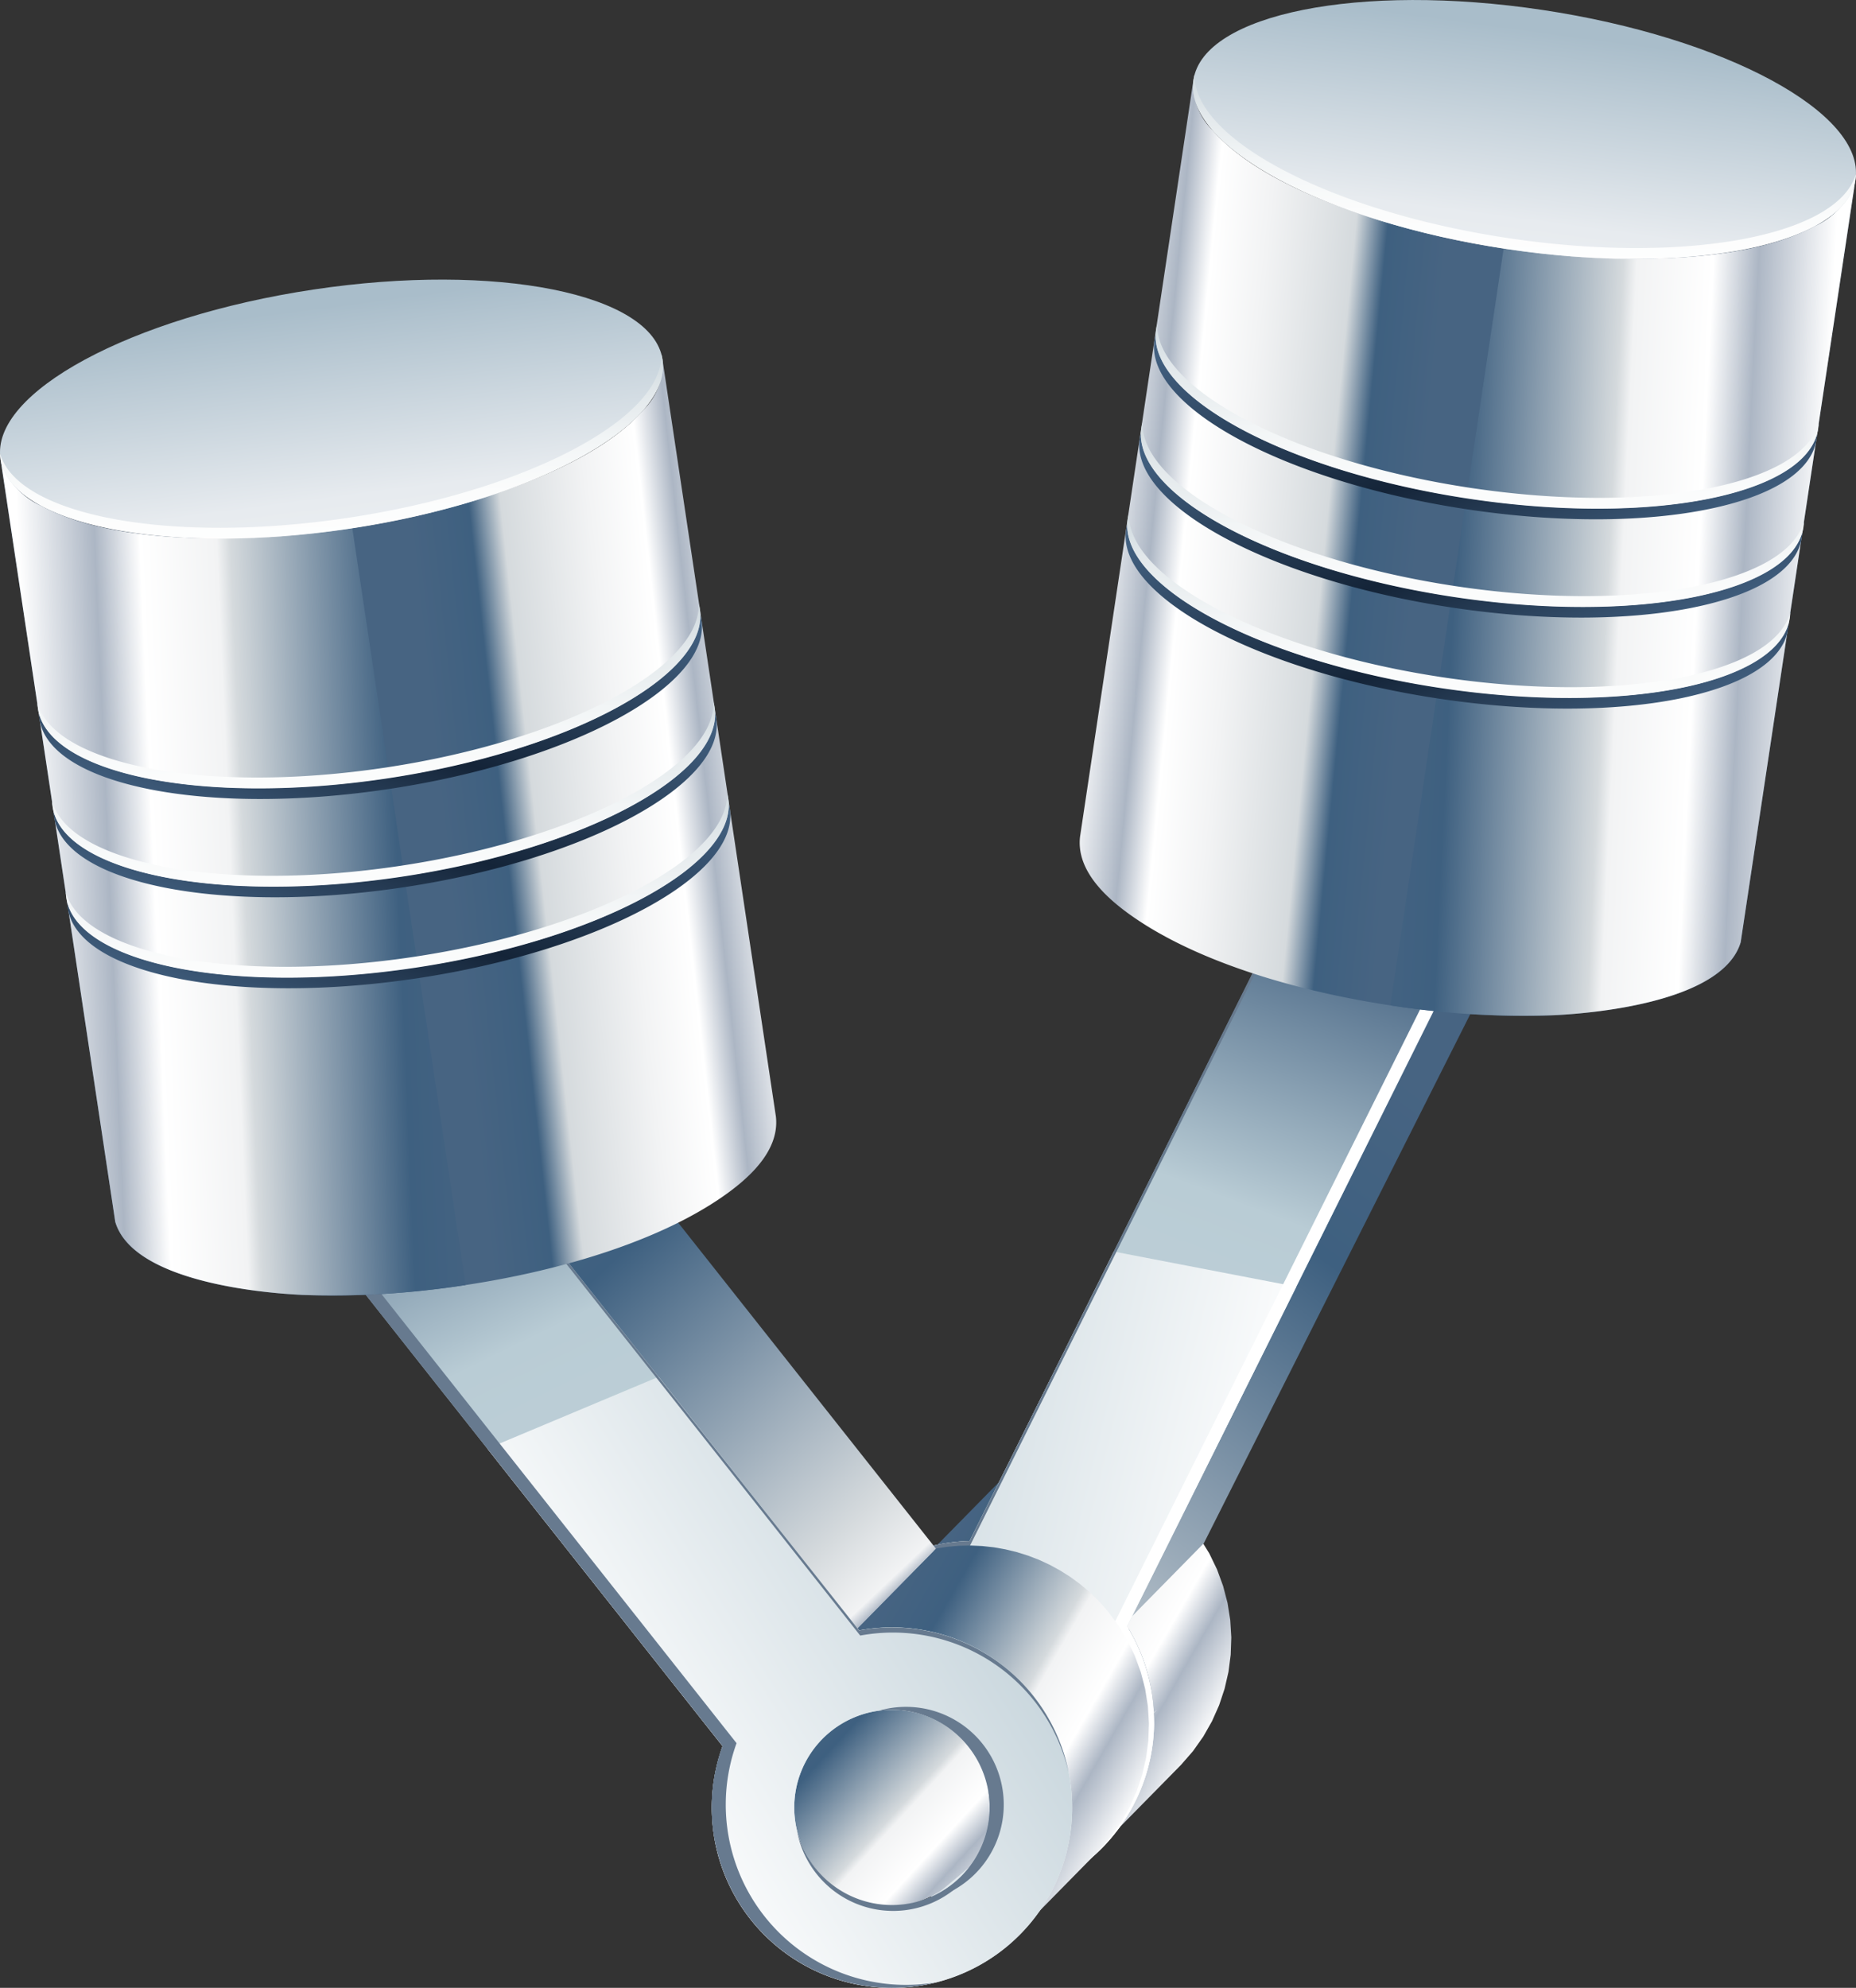 <svg xmlns="http://www.w3.org/2000/svg" xmlns:xlink="http://www.w3.org/1999/xlink" width="91.722" height="98.209" viewBox="0 0 91.722 98.209">
  <rect x="0" y="0" width="91.722" height="98.209" fill="#333333" stroke="none"/>
  <defs>
    <linearGradient id="linear-gradient" x1="0.908" y1="0.736" x2="0.094" y2="0.118" gradientUnits="objectBoundingBox">
      <stop offset="0" stop-color="#fff"/>
      <stop offset="0.17" stop-color="#acb6c4"/>
      <stop offset="0.27" stop-color="#fff"/>
      <stop offset="0.44" stop-color="#f2f3f4"/>
      <stop offset="0.47" stop-color="#d5dadd"/>
      <stop offset="0.81" stop-color="#3e6080"/>
      <stop offset="1" stop-color="#476482"/>
    </linearGradient>
    <linearGradient id="linear-gradient-2" x1="-0.01" y1="1.738" x2="0.63" y2="0.185" gradientUnits="objectBoundingBox">
      <stop offset="0" stop-color="#fff"/>
      <stop offset="0.17" stop-color="#acb6c4"/>
      <stop offset="0.19" stop-color="#f2f3f4"/>
      <stop offset="0.29" stop-color="#d5dadd"/>
      <stop offset="0.81" stop-color="#3e6080"/>
      <stop offset="1" stop-color="#476482"/>
    </linearGradient>
    <linearGradient id="linear-gradient-3" x1="0.566" y1="0.995" x2="0.434" y2="0.005" gradientUnits="objectBoundingBox">
      <stop offset="0" stop-color="#fff"/>
      <stop offset="0.12" stop-color="#fdfffd"/>
      <stop offset="0.7" stop-color="#e7ebef"/>
      <stop offset="1" stop-color="#a9bdca"/>
    </linearGradient>
    <linearGradient id="linear-gradient-4" x1="0.057" y1="2.259" x2="0.61" y2="-0.005" gradientUnits="objectBoundingBox">
      <stop offset="0" stop-color="#fff"/>
      <stop offset="0.12" stop-color="#fdfffd"/>
      <stop offset="0.52" stop-color="#e7ebef"/>
      <stop offset="0.63" stop-color="#fff"/>
      <stop offset="0.65" stop-color="#c7d5dc"/>
      <stop offset="0.87" stop-color="#b9ccd5"/>
      <stop offset="1" stop-color="#446281"/>
    </linearGradient>
    <linearGradient id="linear-gradient-5" x1="-0.625" y1="0.13" x2="1.55" y2="0.81" gradientUnits="objectBoundingBox">
      <stop offset="0" stop-color="#fbfcfd"/>
      <stop offset="0.05" stop-color="#fdfffd"/>
      <stop offset="0.33" stop-color="#c7d5dc"/>
      <stop offset="0.7" stop-color="#fff"/>
      <stop offset="1" stop-color="#446281"/>
    </linearGradient>
    <linearGradient id="linear-gradient-6" x1="0.032" y1="0.466" x2="0.437" y2="0.513" gradientUnits="objectBoundingBox">
      <stop offset="0" stop-color="#fff"/>
      <stop offset="0.17" stop-color="#acb6c4"/>
      <stop offset="0.27" stop-color="#fff"/>
      <stop offset="0.44" stop-color="#f2f3f4"/>
      <stop offset="0.71" stop-color="#d5dadd"/>
      <stop offset="0.81" stop-color="#3e6080"/>
      <stop offset="1" stop-color="#476482"/>
    </linearGradient>
    <linearGradient id="linear-gradient-7" x1="0.92" y1="0.531" x2="-0.045" y2="0.446" xlink:href="#linear-gradient"/>
    <linearGradient id="linear-gradient-8" x1="-0.028" y1="2.17" x2="0.599" y2="0.188" xlink:href="#linear-gradient-3"/>
    <linearGradient id="linear-gradient-9" x1="0.511" y1="0.051" x2="0.468" y2="1.015" gradientUnits="objectBoundingBox">
      <stop offset="0" stop-color="#d1dbe0"/>
      <stop offset="0.168" stop-color="#e2e8eb"/>
      <stop offset="0.4" stop-color="#f2f5f6"/>
      <stop offset="0.659" stop-color="#fbfcfc"/>
      <stop offset="1" stop-color="#fff"/>
    </linearGradient>
    <linearGradient id="linear-gradient-10" x1="-0.049" y1="0.196" x2="0.906" y2="0.863" gradientUnits="objectBoundingBox">
      <stop offset="0" stop-color="#426080"/>
      <stop offset="0.57" stop-color="#142438"/>
      <stop offset="1" stop-color="#426080"/>
    </linearGradient>
    <linearGradient id="linear-gradient-11" x1="0.509" y1="0.027" x2="0.467" y2="1.261" xlink:href="#linear-gradient-9"/>
    <linearGradient id="linear-gradient-13" x1="0.509" y1="0.027" x2="0.467" y2="1.261" xlink:href="#linear-gradient-9"/>
    <linearGradient id="linear-gradient-14" x1="-0.049" y1="0.196" x2="0.906" y2="0.863" xlink:href="#linear-gradient-10"/>
    <linearGradient id="linear-gradient-15" x1="0.509" y1="0.027" x2="0.467" y2="1.261" xlink:href="#linear-gradient-9"/>
    <linearGradient id="linear-gradient-16" x1="0.711" y1="0.759" x2="0.134" y2="0.279" xlink:href="#linear-gradient"/>
    <linearGradient id="linear-gradient-17" x1="0.669" y1="-0.008" x2="0.331" y2="1.008" xlink:href="#linear-gradient-4"/>
    <linearGradient id="linear-gradient-19" x1="0.987" y1="1.135" x2="0.308" y2="0.25" xlink:href="#linear-gradient-2"/>
    <linearGradient id="linear-gradient-20" x1="1.291" y1="2.323" x2="0.295" y2="-0.037" xlink:href="#linear-gradient-4"/>
    <linearGradient id="linear-gradient-21" x1="1.382" y1="-0.08" x2="-0.288" y2="0.999" xlink:href="#linear-gradient-5"/>
    <linearGradient id="linear-gradient-22" x1="0.973" y1="0.459" x2="0.569" y2="0.512" xlink:href="#linear-gradient-6"/>
    <linearGradient id="linear-gradient-23" x1="0.069" y1="0.527" x2="1.037" y2="0.452" xlink:href="#linear-gradient"/>
    <linearGradient id="linear-gradient-24" x1="1.015" y1="2.187" x2="0.401" y2="0.177" xlink:href="#linear-gradient-3"/>
    <linearGradient id="linear-gradient-25" x1="0.488" y1="0.057" x2="0.535" y2="1.018" xlink:href="#linear-gradient-9"/>
    <linearGradient id="linear-gradient-26" x1="1.045" y1="0.149" x2="0.094" y2="0.876" xlink:href="#linear-gradient-10"/>
    <linearGradient id="linear-gradient-27" x1="0.49" y1="0.033" x2="0.538" y2="1.264" xlink:href="#linear-gradient-9"/>
    <linearGradient id="linear-gradient-28" x1="1.045" y1="0.149" x2="0.094" y2="0.876" xlink:href="#linear-gradient-10"/>
    <linearGradient id="linear-gradient-29" x1="0.49" y1="0.033" x2="0.538" y2="1.264" xlink:href="#linear-gradient-9"/>
    <linearGradient id="linear-gradient-30" x1="1.045" y1="0.149" x2="0.094" y2="0.876" xlink:href="#linear-gradient-10"/>
    <linearGradient id="linear-gradient-31" x1="0.49" y1="0.033" x2="0.538" y2="1.264" xlink:href="#linear-gradient-9"/>
  </defs>
  <g id="services3" transform="translate(0 0)">
    <g id="Group_1097" data-name="Group 1097" transform="translate(0 0)">
      <path id="Path_1200" data-name="Path 1200" d="M691.827,290.07l4.052-4.119.588-.675.509-.72.43-.757.352-.789.271-.815.192-.834.11-.848.03-.854-.052-.855-.134-.849-.218-.835-.3-.818-.384-.794-.469-.761-.553-.724-.414-.456-.437-.42-.46-.387-.48-.349-.5-.314-.514-.28-.529-.243-.541-.207-.552-.172-.56-.135-.567-.1-.572-.062-.574-.025-.576.011-.575.05-.571.086-4.052,4.12.571-.087.575-.048L685.5,275l.575.025.571.062.567.1.559.134.552.172.541.207.529.243.514.279.5.316.48.35.459.385.437.42.413.456.553.725.469.761.384.793.3.818.218.836.134.849.053.854-.03.855-.11.847-.192.835-.271.815-.351.789-.431.757-.508.719Z" transform="translate(-637.511 -198.762)" fill-rule="evenodd" fill="url(#linear-gradient)"/>
      <path id="Path_1201" data-name="Path 1201" d="M692.933,279.182l4.052-4.12,15.53-30.831-4.051,4.119Z" transform="translate(-637.492 -198.819)" fill-rule="evenodd" fill="url(#linear-gradient-2)"/>
      <path id="Path_1202" data-name="Path 1202" d="M703.034,242.327l4.251-2.462,7.07,5.319-4.251,2.461Z" transform="translate(-637.47 -198.828)" fill-rule="evenodd" fill="url(#linear-gradient-3)"/>
      <path id="Path_1203" data-name="Path 1203" d="M701.826,242.09l7.781,4.213-16.382,32.864a8.906,8.906,0,1,1-7.781-4.211l16.381-32.866Zm-13.871,37.521a4.831,4.831,0,1,0,1.948,6.548A4.831,4.831,0,0,0,687.956,279.611Z" transform="translate(-637.526 -198.823)" fill-rule="evenodd" fill="url(#linear-gradient-4)"/>
      <path id="Path_1204" data-name="Path 1204" d="M701.586,262.356l-8.36,16.773a8.905,8.905,0,1,1-7.781-4.212l7.126-14.3,9.014,1.737Zm-13.63,17.215a4.831,4.831,0,1,0,1.948,6.548A4.832,4.832,0,0,0,687.956,279.571Z" transform="translate(-637.526 -198.784)" fill-rule="evenodd" fill="url(#linear-gradient-5)"/>
      <path id="Path_1205" data-name="Path 1205" d="M701.826,242.09l7.781,4.213-.105.207-7.676-4.155L685.445,275.22a8.912,8.912,0,0,0-8.7,8.757,8.909,8.909,0,0,1,8.7-9.021l16.381-32.866Zm-8.527,37.2-.073.145A8.95,8.95,0,0,1,694.562,284a8.95,8.95,0,0,0-1.263-4.712ZM690.486,284a4.832,4.832,0,0,1-9.661-.008,4.832,4.832,0,1,0,9.661.008Z" transform="translate(-637.526 -198.823)" fill="#677a8f" fill-rule="evenodd"/>
      <path id="Path_1206" data-name="Path 1206" d="M701.819,242.09,709.6,246.3l-16.382,32.865a8.908,8.908,0,0,1-7.931,13.591,8.908,8.908,0,0,0,7.223-13.591L708.892,246.3l-7.222-3.911.149-.3Zm-16.528,46.588a4.832,4.832,0,0,1,.007-9.638,4.832,4.832,0,1,0-.007,9.638Z" transform="translate(-637.519 -198.823)" fill="#fff" fill-rule="evenodd"/>
      <g id="Group_1090" data-name="Group 1090" transform="translate(53.359)">
        <path id="Path_1207" data-name="Path 1207" d="M729.193,207.755l-5.673,37.7c-.845,2.86-6.869,3.5-9.273,3.61-6.184.278-15.494-1.271-20.655-4.793-1.29-.881-2.919-2.281-2.721-4.022l5.606-37.4a3.172,3.172,0,0,0,.942,2.49c2.768,3.191,9.689,5.058,13.69,5.733,4.43.747,12.019,1.194,16.086-1a3.776,3.776,0,0,0,1.93-2.018Z" transform="translate(-690.856 -198.907)" fill-rule="evenodd" fill="url(#linear-gradient-6)"/>
        <path id="Path_1208" data-name="Path 1208" d="M729.161,207.745l-5.673,37.7c-.845,2.86-6.869,3.5-9.273,3.61a42.637,42.637,0,0,1-8.043-.488l5.6-37.388c4.492.673,11.526.972,15.388-1.113a3.767,3.767,0,0,0,1.93-2.016Z" transform="translate(-690.823 -198.897)" fill-rule="evenodd" fill="url(#linear-gradient-7)"/>
        <path id="Path_1209" data-name="Path 1209" d="M711.939,211.217c-9.033-1.354-15.962-5.1-15.473-8.358s8.21-4.808,17.244-3.453,15.961,5.1,15.472,8.358S720.971,212.57,711.939,211.217Z" transform="translate(-690.844 -198.915)" fill-rule="evenodd" fill="url(#linear-gradient-8)"/>
        <path id="Path_1210" data-name="Path 1210" d="M711.939,211.209c-9.033-1.354-15.962-5.1-15.473-8.358a2.518,2.518,0,0,1,.057-.266c-.081,3.195,6.711,6.77,15.5,8.087s16.328-.11,17.186-3.189a2.2,2.2,0,0,1-.023.272C728.693,211.017,720.971,212.562,711.939,211.209Z" transform="translate(-690.844 -198.908)" fill-rule="evenodd" fill="url(#linear-gradient-9)"/>
        <g id="Group_1087" data-name="Group 1087" transform="translate(3.67 16.02)">
          <path id="Path_1211" data-name="Path 1211" d="M710.015,224.046c-9.033-1.354-15.962-5.1-15.473-8.358a2.222,2.222,0,0,1,.057-.266c-.081,3.195,6.711,6.771,15.495,8.087s16.328-.109,17.187-3.188a2.23,2.23,0,0,1-.023.271C726.768,223.854,719.047,225.4,710.015,224.046Z" transform="translate(-694.518 -214.9)" fill-rule="evenodd" fill="url(#linear-gradient-10)"/>
          <path id="Path_1212" data-name="Path 1212" d="M710.092,223.523c-9.032-1.354-15.961-5.1-15.472-8.357a2.187,2.187,0,0,1,.058-.266c-.082,3.195,6.71,6.77,15.5,8.087s16.328-.11,17.184-3.189a1.908,1.908,0,0,1-.022.271C726.847,223.331,719.126,224.877,710.092,223.523Z" transform="translate(-694.517 -214.901)" fill-rule="evenodd" fill="url(#linear-gradient-11)"/>
        </g>
        <g id="Group_1088" data-name="Group 1088" transform="translate(2.268 25.372)">
          <path id="Path_1213" data-name="Path 1213" d="M708.615,233.378c-9.032-1.354-15.961-5.1-15.472-8.358a2.128,2.128,0,0,1,.058-.265c-.082,3.194,6.71,6.769,15.5,8.086s16.328-.109,17.184-3.188a1.779,1.779,0,0,1-.022.271C725.37,233.186,717.648,234.732,708.615,233.378Z" transform="translate(-693.119 -224.232)" fill-rule="evenodd" fill="url(#linear-gradient-10)"/>
          <path id="Path_1214" data-name="Path 1214" d="M708.694,232.855c-9.032-1.354-15.961-5.1-15.472-8.357a2.2,2.2,0,0,1,.057-.265c-.081,3.195,6.711,6.769,15.5,8.087s16.328-.11,17.185-3.189a2.224,2.224,0,0,1-.023.272C725.448,232.663,717.726,234.209,708.694,232.855Z" transform="translate(-693.119 -224.233)" fill-rule="evenodd" fill="url(#linear-gradient-13)"/>
        </g>
        <g id="Group_1089" data-name="Group 1089" transform="translate(2.942 20.876)">
          <path id="Path_1215" data-name="Path 1215" d="M709.288,228.892c-9.032-1.354-15.961-5.1-15.472-8.358a2.176,2.176,0,0,1,.057-.266c-.083,3.2,6.711,6.771,15.495,8.088s16.328-.111,17.185-3.189a2.022,2.022,0,0,1-.022.271C726.042,228.7,718.32,230.246,709.288,228.892Z" transform="translate(-693.792 -219.746)" fill-rule="evenodd" fill="url(#linear-gradient-14)"/>
          <path id="Path_1216" data-name="Path 1216" d="M709.366,228.37c-9.032-1.355-15.961-5.1-15.472-8.358a1.981,1.981,0,0,1,.057-.266c-.082,3.195,6.711,6.771,15.5,8.087s16.327-.11,17.185-3.189a2.232,2.232,0,0,1-.022.271C726.121,228.177,718.4,229.723,709.366,228.37Z" transform="translate(-693.791 -219.747)" fill-rule="evenodd" fill="url(#linear-gradient-15)"/>
        </g>
      </g>
      <g id="Group_1091" data-name="Group 1091" transform="translate(12.671 47.708)">
        <path id="Path_1217" data-name="Path 1217" d="M677.866,284.788l9.878-8.268a4.831,4.831,0,0,0,6.968,6.694l-10.631,8.908A4.835,4.835,0,0,1,677.866,284.788Z" transform="translate(-650.198 -246.458)" fill-rule="evenodd" fill="url(#linear-gradient-16)"/>
        <path id="Path_1218" data-name="Path 1218" d="M657,250.641l4.052-4.119-6.75,5.719-4.052,4.12Z" transform="translate(-650.254 -246.522)" fill-rule="evenodd" fill="url(#linear-gradient-17)"/>
        <path id="Path_1219" data-name="Path 1219" d="M687.766,294.308l4.051-4.119.588-.675.509-.718.431-.758.351-.789.271-.815.193-.835.11-.847.03-.855-.053-.854-.134-.849-.218-.836-.3-.818-.384-.793-.468-.762-.554-.724-.414-.456-.437-.42-.46-.385-.48-.351-.5-.314-.514-.28-.529-.244-.541-.207-.551-.171-.56-.136-.567-.1-.572-.062-.575-.026-.575.013-.574.049-.571.087-4.052,4.118.572-.086.575-.049.574-.012.575.025.572.062.567.1.559.135.552.171.541.207.528.243.515.28.5.314.48.35.459.385.438.421.414.456.553.724.468.762.384.794.3.818.217.836.135.849.052.854-.029.854-.111.848-.191.834-.271.815-.352.789-.43.758-.508.718Z" transform="translate(-650.191 -246.461)" fill-rule="evenodd" fill="url(#linear-gradient)"/>
        <path id="Path_1220" data-name="Path 1220" d="M679.768,279.441l4.052-4.118-22.78-28.8-4.052,4.119Z" transform="translate(-650.239 -246.522)" fill-rule="evenodd" fill="url(#linear-gradient-19)"/>
      </g>
      <g id="Group_1092" data-name="Group 1092" transform="translate(12.929 51.744)">
        <path id="Path_1221" data-name="Path 1221" d="M657.26,250.551l-6.749,5.719,22.779,28.8a8.906,8.906,0,1,0,6.75-5.719l-22.781-28.8Zm21.279,33.872a4.832,4.832,0,1,1-.562,6.808A4.834,4.834,0,0,1,678.539,284.423Z" transform="translate(-650.511 -250.549)" fill-rule="evenodd" fill="url(#linear-gradient-20)"/>
        <path id="Path_1222" data-name="Path 1222" d="M661.641,270.339l11.626,14.7a8.906,8.906,0,1,0,6.75-5.719l-9.91-12.53-8.466,3.55Zm16.874,14.05a4.832,4.832,0,1,1-.562,6.809A4.834,4.834,0,0,1,678.515,284.388Z" transform="translate(-650.487 -250.514)" fill-rule="evenodd" fill="url(#linear-gradient-21)"/>
        <path id="Path_1223" data-name="Path 1223" d="M657.26,250.549l-6.749,5.721.144.182,6.659-5.643,22.779,28.8A8.911,8.911,0,0,1,690.4,286.4a8.909,8.909,0,0,0-10.362-7.043l-22.781-28.8ZM673.244,285.2l.1.127a8.938,8.938,0,0,0-.369,4.743,8.938,8.938,0,0,1,.267-4.87Zm3.721,4.031a4.832,4.832,0,0,0,9.452-1.991,4.832,4.832,0,1,1-9.452,1.991Z" transform="translate(-650.511 -250.549)" fill="#677a8f" fill-rule="evenodd"/>
        <path id="Path_1224" data-name="Path 1224" d="M657.26,250.549l-6.749,5.721,22.779,28.8a8.906,8.906,0,0,0,10.552,11.672,8.906,8.906,0,0,1-9.86-11.817l-22.779-28.8,6.266-5.31-.21-.266ZM683,292.752a4.832,4.832,0,0,0-1.986-9.431A4.832,4.832,0,1,1,683,292.752Z" transform="translate(-650.511 -250.549)" fill="#677a8f" fill-rule="evenodd"/>
      </g>
      <g id="Group_1096" data-name="Group 1096" transform="translate(0 13.817)">
        <path id="Path_1225" data-name="Path 1225" d="M637.634,221.542l5.672,37.7c.846,2.86,6.868,3.5,9.271,3.61,6.185.278,15.495-1.27,20.656-4.793,1.291-.881,2.92-2.28,2.721-4.021l-5.606-37.4a3.173,3.173,0,0,1-.94,2.49c-2.769,3.191-9.689,5.058-13.691,5.732-4.431.748-12.019,1.195-16.086-1a3.763,3.763,0,0,1-1.931-2.017Z" transform="translate(-637.61 -212.694)" fill-rule="evenodd" fill="url(#linear-gradient-22)"/>
        <path id="Path_1226" data-name="Path 1226" d="M637.634,221.532l5.672,37.7c.846,2.86,6.868,3.5,9.271,3.61a42.572,42.572,0,0,0,8.045-.488l-5.6-37.387c-4.493.673-11.526.971-15.388-1.113a3.763,3.763,0,0,1-1.931-2.017Z" transform="translate(-637.61 -212.684)" fill-rule="evenodd" fill="url(#linear-gradient-23)"/>
        <path id="Path_1227" data-name="Path 1227" d="M654.877,225c9.033-1.354,15.961-5.1,15.473-8.357s-8.21-4.809-17.244-3.454-15.961,5.1-15.472,8.358S645.844,226.357,654.877,225Z" transform="translate(-637.61 -212.702)" fill-rule="evenodd" fill="url(#linear-gradient-24)"/>
        <path id="Path_1228" data-name="Path 1228" d="M654.877,225c9.033-1.354,15.961-5.1,15.473-8.357a2.711,2.711,0,0,0-.057-.267c.081,3.195-6.712,6.771-15.5,8.087s-16.327-.109-17.183-3.189a1.864,1.864,0,0,0,.022.272C638.122,224.8,645.844,226.349,654.877,225Z" transform="translate(-637.61 -212.695)" fill-rule="evenodd" fill="url(#linear-gradient-25)"/>
        <g id="Group_1093" data-name="Group 1093" transform="translate(1.85 16.021)">
          <path id="Path_1229" data-name="Path 1229" d="M656.8,237.834c9.033-1.355,15.962-5.1,15.473-8.359a2.148,2.148,0,0,0-.058-.265c.082,3.2-6.711,6.771-15.495,8.087s-16.328-.11-17.186-3.189a2.035,2.035,0,0,0,.023.271C640.046,237.641,647.769,239.188,656.8,237.834Z" transform="translate(-639.456 -228.688)" fill-rule="evenodd" fill="url(#linear-gradient-26)"/>
          <path id="Path_1230" data-name="Path 1230" d="M656.722,237.311c9.033-1.354,15.962-5.1,15.473-8.357a2.1,2.1,0,0,0-.057-.266c.081,3.194-6.711,6.769-15.495,8.086s-16.328-.109-17.187-3.188a2.122,2.122,0,0,0,.024.27C639.969,237.119,647.69,238.664,656.722,237.311Z" transform="translate(-639.456 -228.689)" fill-rule="evenodd" fill="url(#linear-gradient-27)"/>
        </g>
        <g id="Group_1094" data-name="Group 1094" transform="translate(3.253 25.371)">
          <path id="Path_1231" data-name="Path 1231" d="M658.2,247.166c9.032-1.355,15.961-5.1,15.472-8.359a2.04,2.04,0,0,0-.057-.265c.083,3.195-6.711,6.77-15.495,8.087s-16.327-.11-17.186-3.189a2.042,2.042,0,0,0,.023.271C641.446,246.973,649.167,248.519,658.2,247.166Z" transform="translate(-640.856 -238.019)" fill-rule="evenodd" fill="url(#linear-gradient-28)"/>
          <path id="Path_1232" data-name="Path 1232" d="M658.122,246.643c9.032-1.355,15.961-5.1,15.472-8.358a2.181,2.181,0,0,0-.057-.266c.082,3.195-6.711,6.77-15.495,8.087s-16.328-.11-17.185-3.189a2.085,2.085,0,0,0,.022.272C641.367,246.451,649.09,248,658.122,246.643Z" transform="translate(-640.856 -238.02)" fill-rule="evenodd" fill="url(#linear-gradient-29)"/>
        </g>
        <g id="Group_1095" data-name="Group 1095" transform="translate(2.579 20.877)">
          <path id="Path_1233" data-name="Path 1233" d="M657.528,242.679c9.032-1.354,15.961-5.1,15.472-8.356a2.147,2.147,0,0,0-.057-.266c.082,3.194-6.711,6.769-15.5,8.087s-16.327-.111-17.184-3.19a2.187,2.187,0,0,0,.022.271C640.773,242.487,648.495,244.034,657.528,242.679Z" transform="translate(-640.183 -233.534)" fill-rule="evenodd" fill="url(#linear-gradient-30)"/>
          <path id="Path_1234" data-name="Path 1234" d="M657.449,242.157c9.032-1.355,15.962-5.1,15.473-8.358a2.278,2.278,0,0,0-.057-.265c.082,3.194-6.712,6.77-15.5,8.086s-16.327-.109-17.185-3.188a2.165,2.165,0,0,0,.023.27C640.695,241.964,648.416,243.512,657.449,242.157Z" transform="translate(-640.183 -233.535)" fill-rule="evenodd" fill="url(#linear-gradient-31)"/>
        </g>
      </g>
    </g>
  </g>
</svg>
